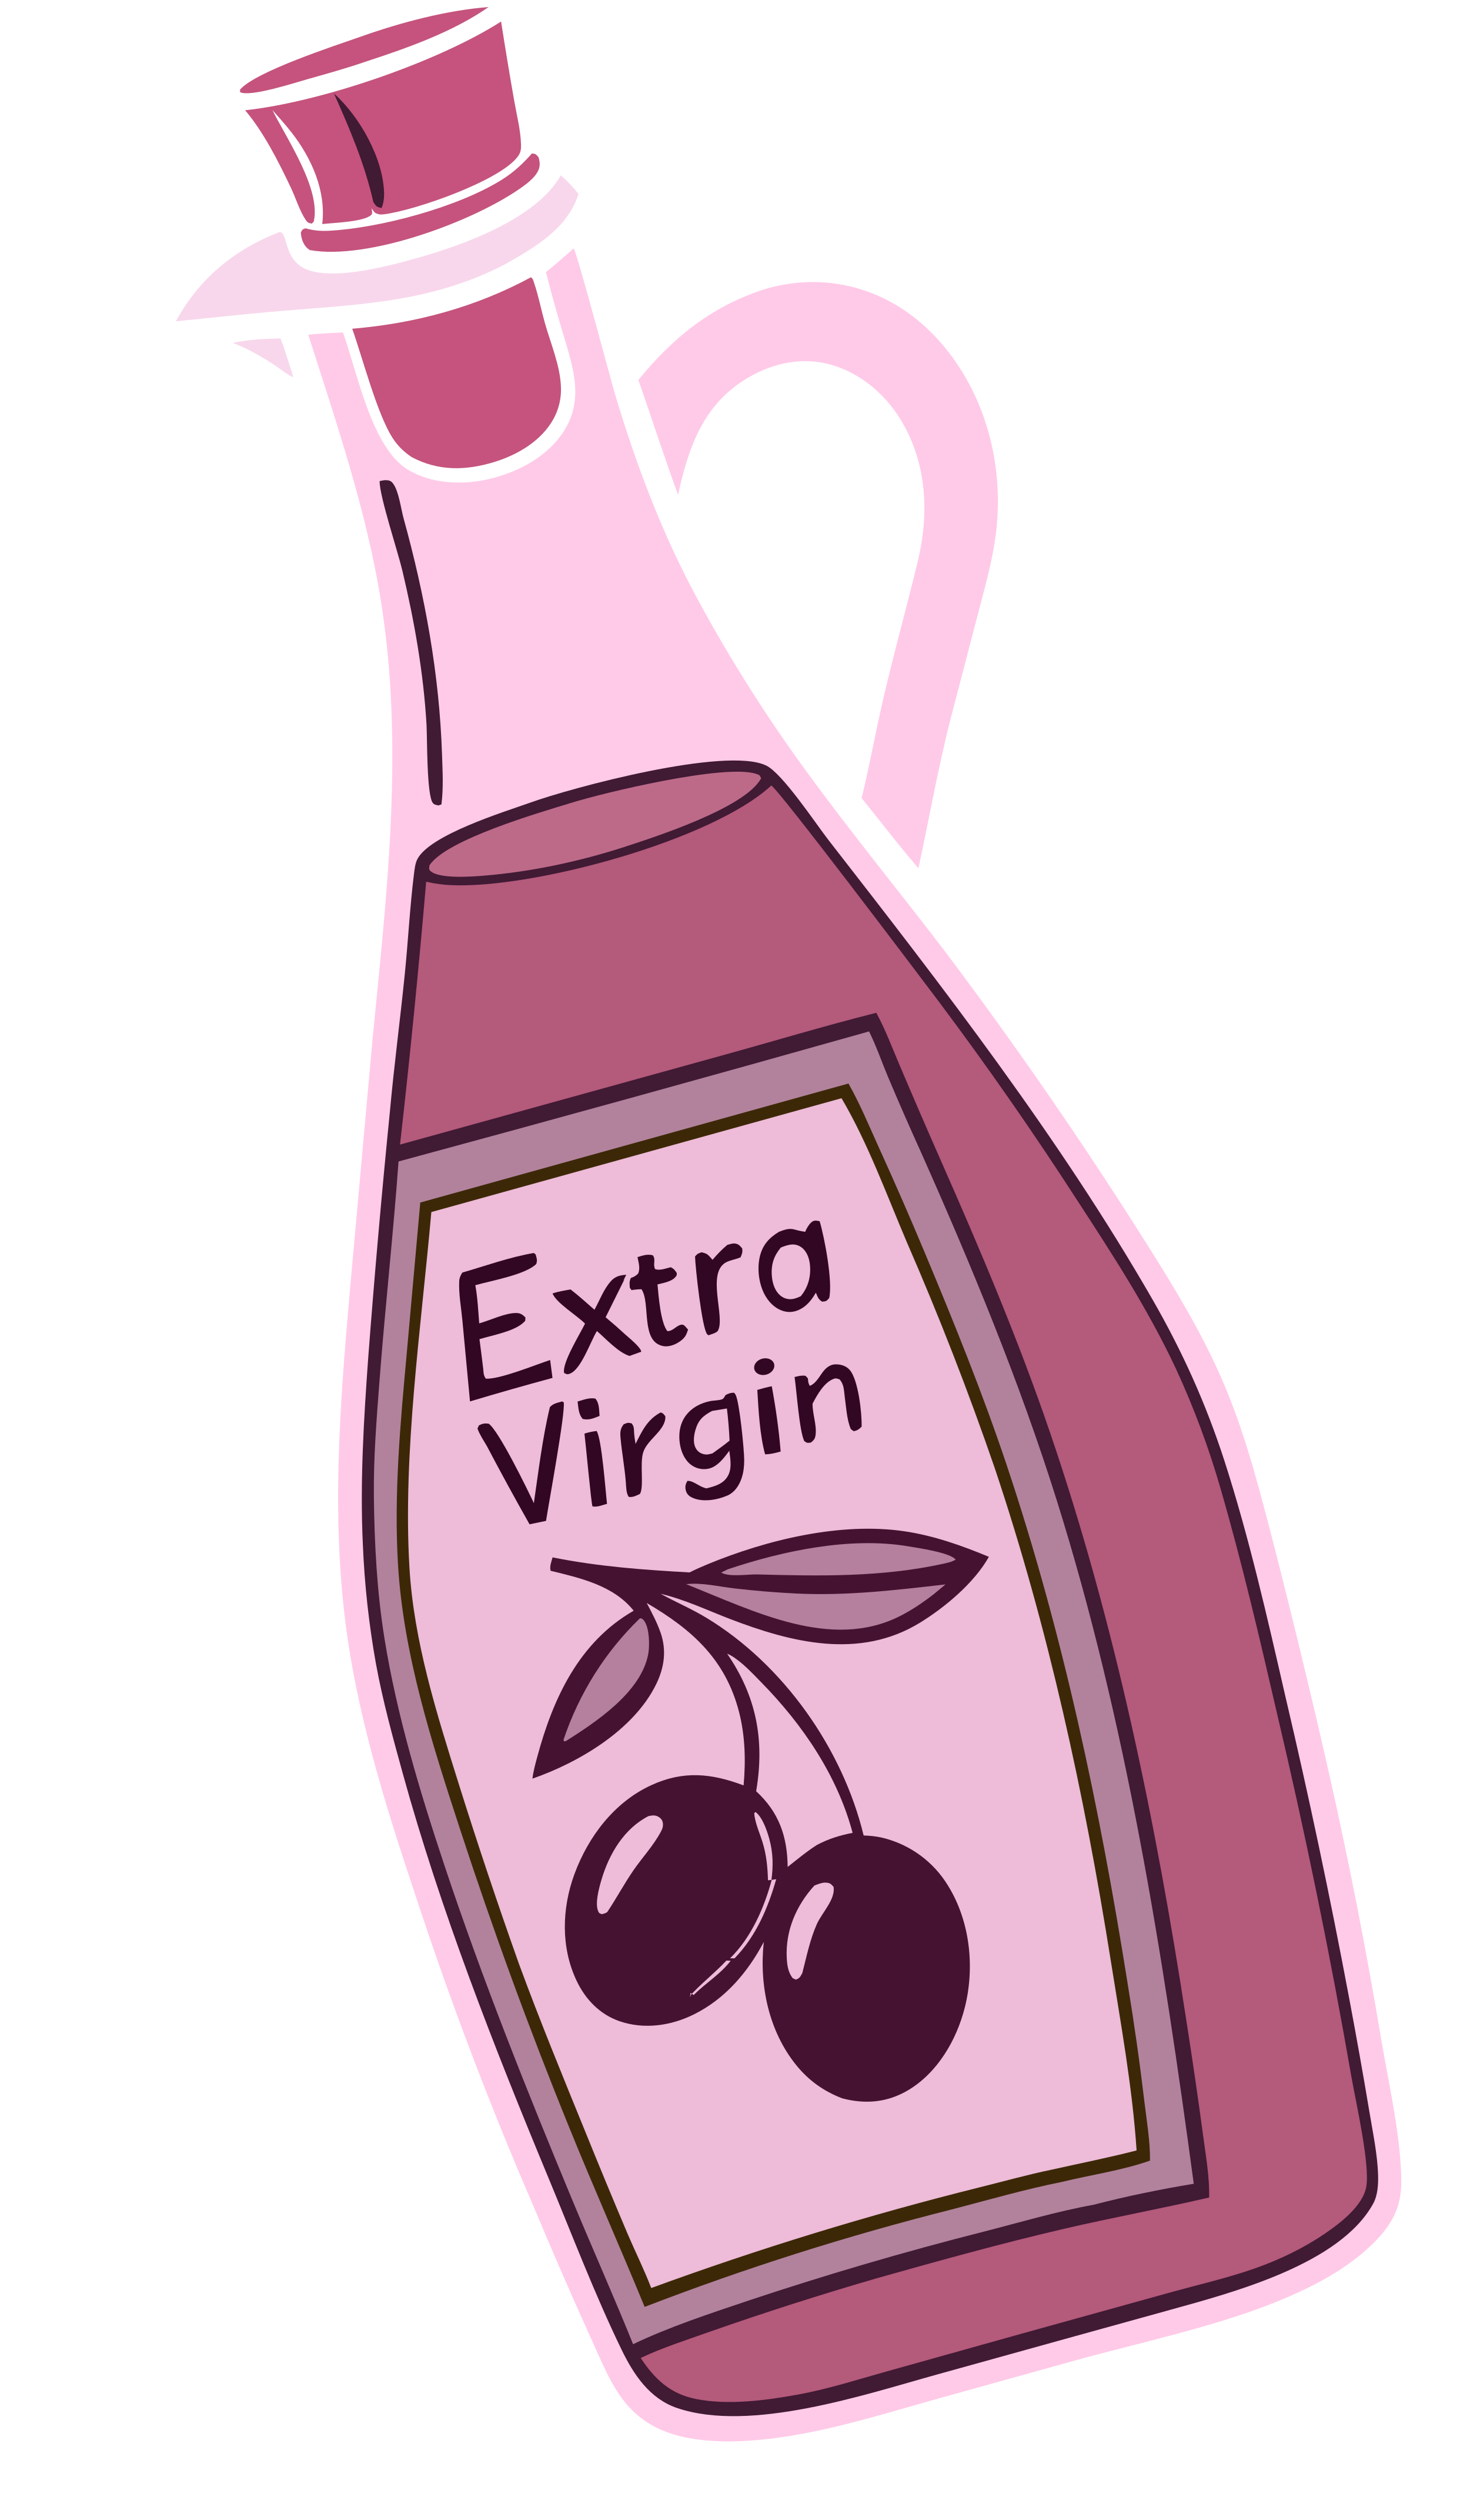 <svg width="130" height="221" viewBox="0 0 130 221" fill="none" xmlns="http://www.w3.org/2000/svg">
<path d="M50.734 21.959C51.013 22.272 54.047 33.709 54.411 34.922C56.315 41.265 58.656 47.431 61.842 53.246C64.735 58.562 67.987 63.672 71.575 68.543C75.488 73.9 79.73 79.052 83.748 84.337C89.364 91.813 94.705 99.492 99.76 107.36C102.859 112.233 106.08 117.195 108.321 122.537C110.247 127.127 111.464 131.995 112.714 136.803C114.405 143.415 116.008 150.05 117.52 156.705C119.31 164.624 120.871 172.594 122.202 180.604C122.867 184.433 123.907 189.031 123.923 192.863C123.932 195.117 123.087 196.649 121.551 198.199C119.125 200.647 115.896 202.265 112.735 203.538C107.384 205.692 100.827 207.083 95.195 208.632L82.359 212.205C76.427 213.876 70.379 215.831 64.154 215.825C62.068 215.781 59.847 215.525 57.964 214.559C56.804 213.964 55.798 213.105 55.029 212.051C53.835 210.437 53.054 208.428 52.219 206.611C50.503 202.827 48.844 199.016 47.243 195.182C43.306 186.096 39.787 176.834 36.698 167.426C34.03 159.445 31.457 151.209 30.474 142.826C29.293 132.761 30.169 122.835 31.058 112.789L32.942 91.902C34.219 78.927 35.769 65.869 33.648 52.887C32.361 45.012 29.689 37.179 27.26 29.592C28.273 29.474 29.308 29.448 30.327 29.387C31.584 32.837 32.846 39.539 36.036 41.497C38.127 42.78 40.867 42.898 43.203 42.357C45.841 41.747 48.545 40.322 49.977 37.932C51.713 35.037 50.545 32.07 49.681 29.125C49.188 27.442 48.703 25.762 48.284 24.058C49.119 23.379 49.927 22.672 50.734 21.959Z" fill="#FFCAE8"/>
<path d="M46.781 70.991C50.546 69.623 64.214 65.965 67.758 67.673C69.202 68.369 72.144 72.815 73.257 74.247C83.397 87.284 93.671 100.537 101.927 114.883C104.549 119.439 106.649 124.091 108.269 129.096C110.463 135.879 112.064 142.948 113.658 149.896C115.747 158.771 117.633 167.692 119.316 176.652C119.948 179.996 120.545 183.346 121.107 186.702C121.409 188.531 121.817 190.434 121.872 192.286C121.896 193.106 121.841 194.069 121.438 194.802C118.485 200.175 109.01 202.659 103.463 204.197L95.057 206.523L82.93 209.889C76.492 211.671 66.398 215.071 59.887 212.872C57.459 212.051 56.044 209.927 54.969 207.712C52.583 202.794 50.609 197.595 48.512 192.546C43.665 180.874 38.977 168.935 35.609 156.74C34.732 153.563 33.851 150.36 33.254 147.116C32.626 143.626 32.237 140.098 32.09 136.555C31.827 131 32.169 125.487 32.569 119.95C33.12 112.719 33.757 105.495 34.479 98.279C34.848 94.213 35.389 90.154 35.8 86.089C36.097 83.148 36.246 80.163 36.613 77.235C36.662 76.84 36.722 76.325 36.898 75.97C37.974 73.812 44.549 71.783 46.781 70.991Z" fill="#411A34"/>
<path d="M35.245 102.674C49.135 98.916 63.006 95.084 76.855 91.178C77.494 92.463 77.975 93.87 78.53 95.195C79.455 97.386 80.409 99.565 81.391 101.732C85.879 111.803 90.152 122.107 93.457 132.636C99.608 152.233 102.831 172.728 105.57 193.044C102.609 193.535 99.605 194.147 96.699 194.904C93.443 195.492 90.212 196.455 87.007 197.275C79.957 199.061 72.975 201.108 66.075 203.41C62.69 204.55 59.218 205.687 55.987 207.225C54.297 203.045 52.458 198.916 50.725 194.752C46.646 184.949 42.679 175.032 39.322 164.956C37.138 158.4 35.083 151.595 33.988 144.762C33.335 140.681 33.111 136.439 33.064 132.31C33.024 128.907 33.3 125.487 33.559 122.094C34.053 115.616 34.776 109.149 35.245 102.674Z" fill="#B2829D"/>
<path d="M37.166 106.303L75.034 95.783C76.036 97.549 76.827 99.455 77.663 101.306C79.085 104.423 80.456 107.563 81.778 110.724C84.369 116.914 86.898 123.152 89.029 129.517C94.029 144.457 97.251 159.808 99.723 175.348C100.303 178.859 100.803 182.384 101.221 185.918C101.424 187.59 101.721 189.312 101.7 190.999C99.217 191.873 96.49 192.253 93.928 192.877C90.65 193.533 87.377 194.479 84.138 195.324C74.93 197.641 65.87 200.515 57.009 203.93C54.825 198.615 52.485 193.367 50.327 188.039C46.802 179.37 43.584 170.58 40.678 161.683C38.206 154.117 35.671 146.288 35.196 138.292C34.827 132.083 35.403 125.813 35.971 119.634L37.166 106.303Z" fill="#3C2807"/>
<path d="M38.145 107.145L74.42 97.083C76.744 101.024 78.401 105.587 80.192 109.8C83.044 116.342 85.634 122.994 87.957 129.742C92.712 143.903 95.897 158.611 98.237 173.353C99.114 178.876 100.146 184.517 100.515 190.099C98.024 190.742 95.482 191.244 92.972 191.806C90.856 192.243 88.747 192.838 86.648 193.356C76.811 195.806 67.112 198.779 57.592 202.262C56.98 200.66 56.197 199.092 55.519 197.512C54.238 194.492 52.983 191.462 51.752 188.422C49.743 183.487 47.704 178.539 45.869 173.538C44.005 168.294 42.238 163.017 40.572 157.707C38.623 151.492 36.594 145.121 36.209 138.573C35.612 128.431 37.248 117.337 38.145 107.145Z" fill="#EEBBD8"/>
<path d="M48.867 137.672C52.921 138.486 56.865 138.772 60.981 139.002C61.5 138.739 62.039 138.502 62.577 138.28C67.809 136.117 74.348 134.532 79.986 135.365C82.572 135.747 85.049 136.624 87.451 137.623C86.17 139.913 83.588 142.076 81.37 143.439C76.017 146.728 69.994 145.21 64.522 143.103C62.498 142.324 60.536 141.388 58.416 140.889C59.763 141.628 61.168 142.222 62.488 143.024C69.286 147.148 74.522 154.589 76.376 162.256C76.925 162.274 77.487 162.33 78.022 162.454C80.46 163.037 82.56 164.571 83.852 166.713C85.79 169.855 86.219 173.909 85.324 177.457C84.597 180.336 82.909 183.239 80.292 184.785C78.448 185.874 76.505 186.024 74.48 185.493C72.853 184.868 71.527 183.927 70.429 182.575C67.977 179.557 67.13 175.476 67.546 171.667C66.128 174.354 64.135 176.693 61.377 178.066C59.337 179.083 56.959 179.427 54.775 178.67C53.044 178.07 51.782 176.75 51.006 175.129C49.591 172.175 49.679 168.721 50.797 165.681C52.018 162.361 54.328 159.302 57.611 157.803C60.453 156.504 62.914 156.76 65.76 157.83C65.956 155.648 65.902 153.437 65.35 151.309C64.145 146.674 61.187 144.042 57.191 141.704C57.639 142.548 58.091 143.397 58.41 144.301C58.971 145.89 58.749 147.422 58.012 148.917C56.026 152.947 51.183 155.805 47.086 157.233C47.16 156.601 47.337 155.956 47.503 155.341C48.904 150.136 51.197 145.166 56.041 142.387C54.259 140.158 51.337 139.501 48.695 138.857C48.588 138.464 48.763 138.054 48.867 137.672Z" fill="#451232"/>
<path d="M64.307 146.191C64.392 146.227 64.515 146.276 64.598 146.323C65.585 146.884 66.527 147.908 67.303 148.698C71.009 152.469 74.061 156.985 75.401 162.024C74.244 162.252 73.283 162.544 72.241 163.097C71.332 163.673 70.499 164.376 69.657 165.036C69.63 162.364 68.896 160.206 66.87 158.345C67.642 153.822 66.888 149.943 64.307 146.191Z" fill="#EEBBD8"/>
<path d="M60.685 140.042C62.011 139.873 63.609 140.264 64.955 140.416C66.743 140.622 68.534 140.772 70.325 140.863C74.85 141.091 79.158 140.571 83.615 140.062L82.632 140.882C81.668 141.632 80.656 142.326 79.574 142.87C73.484 145.929 66.674 142.423 60.685 140.042Z" fill="#B4809D"/>
<path d="M64.358 138.728C69.257 137.085 75.204 135.826 80.344 136.699C81.129 136.833 84.069 137.248 84.515 137.878L84.092 138.07C83.872 138.129 83.655 138.184 83.432 138.233C77.944 139.434 72.51 139.327 66.952 139.179C66.164 139.158 64.442 139.433 63.783 139.012L64.358 138.728Z" fill="#B4809D"/>
<path d="M56.591 143.06L56.745 143.071C56.873 143.169 56.893 143.172 56.999 143.329C57.438 143.979 57.466 145.496 57.324 146.235C56.673 149.629 52.677 152.237 50.055 153.907L49.888 153.938L49.831 153.804C51.213 149.697 53.531 146.013 56.591 143.06Z" fill="#B4809D"/>
<path d="M57.349 160.543C57.697 160.477 57.982 160.421 58.314 160.66C58.473 160.773 58.577 160.915 58.612 161.113C58.671 161.452 58.582 161.661 58.432 161.944C57.784 163.16 56.789 164.216 56.014 165.343C55.198 166.53 54.511 167.815 53.711 169.014C53.569 169.143 53.397 169.163 53.219 169.216C53.023 169.12 52.996 169.159 52.913 168.981C52.591 168.298 52.969 166.939 53.169 166.245C53.864 163.84 55.224 161.631 57.349 160.543Z" fill="#EEBBD8"/>
<path d="M72.022 166.68C72.305 166.572 72.715 166.404 73.021 166.423C73.409 166.448 73.466 166.525 73.713 166.789C73.917 167.869 72.683 169.093 72.239 170.089C71.631 171.451 71.324 172.986 70.952 174.423C70.757 174.749 70.75 174.859 70.384 174.999L70.099 174.868C69.692 174.34 69.609 173.722 69.576 173.068C69.456 170.664 70.415 168.448 72.022 166.68Z" fill="#EEBBD8"/>
<path d="M67.917 166.216C67.88 165.046 67.787 163.986 67.431 162.839C67.178 162.022 66.765 161.133 66.698 160.292L66.813 160.178C67.421 160.634 67.834 161.814 68.042 162.587C68.381 163.849 68.381 164.959 68.222 166.187L67.917 166.216Z" fill="#EEBBD8"/>
<path d="M68.246 166.18L68.643 166.123C67.938 168.603 66.88 171.15 64.963 173.114L64.561 173.115C66.459 171.267 67.609 168.566 68.246 166.18Z" fill="#EEBBD8"/>
<path d="M64.24 173.314L64.621 173.329C63.694 174.537 62.463 175.255 61.418 176.289C61.393 176.313 61.37 176.339 61.347 176.365L61.093 176.175L61.039 176.257L61.104 176.442L60.98 176.476C61.976 175.359 63.209 174.423 64.24 173.314Z" fill="#EEBBD8"/>
<path d="M68.888 108.892C69.341 108.72 69.778 108.546 70.272 108.691C70.588 108.783 70.884 108.844 71.206 108.892C71.317 108.619 71.505 108.286 71.711 108.092C71.974 107.845 72.159 107.886 72.487 107.958C72.921 109.412 73.662 113.332 73.328 114.748C73.076 115.034 73.075 115.03 72.706 115.067C72.351 114.847 72.329 114.668 72.15 114.274C71.909 114.704 71.602 115.119 71.237 115.423C70.719 115.854 70.081 116.083 69.411 115.932C68.719 115.777 68.138 115.288 67.737 114.641C67.138 113.673 66.945 112.298 67.168 111.21C67.401 110.069 68.001 109.436 68.888 108.892Z" fill="#320723"/>
<path d="M69.049 110.286C69.353 110.158 69.689 110.039 70.021 110.014C70.374 109.988 70.743 110.116 71.026 110.389C71.422 110.77 71.6 111.369 71.638 111.919C71.712 112.971 71.416 113.847 70.824 114.579C70.533 114.721 70.271 114.83 69.944 114.847C69.551 114.867 69.157 114.706 68.858 114.382C68.468 113.96 68.299 113.348 68.257 112.774C68.18 111.735 68.458 111.003 69.049 110.286Z" fill="#EEBBD8"/>
<path d="M40.882 112.496C42.947 111.902 45.096 111.12 47.208 110.765L47.366 110.89C47.473 111.271 47.531 111.365 47.427 111.734C46.469 112.688 43.424 113.215 42.036 113.611C42.236 114.72 42.291 115.865 42.379 116.986C43.362 116.718 44.696 116.049 45.681 116.071C46.035 116.078 46.215 116.219 46.465 116.459L46.452 116.742C45.744 117.658 43.512 118.035 42.402 118.382C42.519 119.26 42.63 120.138 42.735 121.017C42.765 121.361 42.755 121.591 42.968 121.875C44.196 121.947 47.329 120.656 48.652 120.224L48.859 121.808C46.419 122.468 43.987 123.16 41.564 123.886L40.893 116.74C40.79 115.635 40.554 114.361 40.612 113.262C40.628 112.951 40.729 112.756 40.882 112.496Z" fill="#320723"/>
<path d="M64.173 123.318C64.448 123.177 64.61 123.116 64.92 123.117C64.965 123.178 65.02 123.233 65.055 123.3C65.401 123.955 65.813 128.173 65.814 129.082C65.815 129.62 65.756 130.151 65.588 130.659C65.37 131.318 64.968 131.924 64.333 132.203C63.439 132.595 62.095 132.836 61.167 132.366C60.895 132.229 60.721 132.044 60.645 131.735C60.569 131.423 60.633 131.163 60.795 130.912C61.344 130.881 61.866 131.469 62.484 131.57C63.125 131.405 63.793 131.243 64.227 130.689C64.776 129.99 64.603 129.074 64.497 128.245C64.037 128.872 63.443 129.671 62.647 129.833C62.094 129.945 61.517 129.816 61.065 129.452C60.506 129.003 60.209 128.265 60.115 127.561C59.847 125.553 60.997 124.217 62.84 123.85C63.054 123.808 63.752 123.786 63.919 123.667C64.035 123.584 64.088 123.434 64.173 123.318Z" fill="#320723"/>
<path d="M62.973 124.726L64.285 124.509C64.399 125.453 64.477 126.402 64.52 127.352C64.033 127.751 63.516 128.113 63.005 128.482C62.853 128.517 62.62 128.588 62.458 128.579C62.108 128.559 61.804 128.418 61.603 128.136C61.255 127.647 61.345 126.941 61.504 126.397C61.756 125.531 62.18 125.144 62.973 124.726Z" fill="#EEBBD8"/>
<path d="M49.706 123.887L49.855 123.969C49.996 124.959 48.574 132.619 48.289 134.444L46.832 134.748C45.531 132.451 44.266 130.133 43.037 127.795C42.751 127.309 42.416 126.817 42.227 126.284L42.359 125.998C42.692 125.84 42.85 125.809 43.216 125.853C44.102 126.458 46.641 131.658 47.212 132.876C47.623 130.068 47.965 127.145 48.629 124.392C48.928 124.054 49.283 124.02 49.706 123.887Z" fill="#320723"/>
<path d="M48.864 114.343C49.385 114.163 49.918 114.083 50.46 113.988C51.191 114.548 51.875 115.181 52.571 115.782C53.034 114.953 53.39 113.947 54.044 113.234C54.421 112.824 54.836 112.726 55.383 112.691L55.116 113.226L55.228 113.086L53.558 116.447C54.165 116.953 54.76 117.473 55.34 118.007C55.633 118.272 56.701 119.134 56.707 119.494L55.669 119.867C54.663 119.548 53.57 118.335 52.788 117.663C52.225 118.567 51.395 121.083 50.38 121.439C50.131 121.526 50.111 121.465 49.891 121.377C49.678 120.512 51.266 117.975 51.738 117.007C50.996 116.264 49.203 115.19 48.864 114.343Z" fill="#320723"/>
<path d="M56.377 111.128C56.831 110.992 57.27 110.832 57.741 110.972C58.019 111.386 57.723 111.722 57.928 112.18C58.343 112.355 58.882 112.118 59.318 112.023C59.589 112.155 59.68 112.273 59.847 112.527C59.848 112.672 59.871 112.688 59.8 112.799C59.485 113.289 58.668 113.409 58.146 113.542C58.239 114.534 58.414 116.926 59.019 117.671C59.551 117.685 59.813 117.129 60.324 117.097C60.51 117.085 60.72 117.403 60.847 117.538C60.727 117.898 60.643 118.144 60.353 118.403C59.921 118.789 59.248 119.103 58.661 118.995C56.618 118.618 57.563 115.209 56.73 113.966C56.498 113.972 56.279 113.984 56.049 114.017C55.983 114.026 55.917 114.037 55.852 114.047L55.7 113.839C55.677 113.472 55.636 113.309 55.79 112.974C56.077 112.876 56.224 112.794 56.44 112.577C56.635 112.099 56.475 111.62 56.377 111.128Z" fill="#320723"/>
<path d="M70.269 121.729C70.538 121.664 70.789 121.597 71.07 121.603C71.295 121.607 71.3 121.693 71.449 121.856C71.473 122.136 71.469 122.261 71.611 122.51C72.178 122.298 72.469 121.646 72.847 121.183C73.119 120.849 73.474 120.608 73.913 120.607C74.367 120.606 74.842 120.744 75.158 121.118C75.908 122.005 76.233 124.952 76.196 126.119C75.955 126.355 75.828 126.45 75.5 126.519L75.242 126.333C74.877 125.47 74.826 124.32 74.694 123.387C74.635 122.855 74.618 122.346 74.249 121.937C74.06 121.883 73.952 121.814 73.76 121.88C72.897 122.172 72.274 123.287 71.859 124.085C71.846 124.989 72.242 125.98 72.126 126.847C72.078 127.206 71.967 127.309 71.711 127.524C71.397 127.557 71.389 127.579 71.126 127.393C70.689 126.496 70.452 122.955 70.269 121.729Z" fill="#320723"/>
<path d="M58.433 124.856C58.688 124.962 58.681 124.995 58.839 125.201C58.907 126.411 57.258 127.226 56.887 128.371C56.56 129.378 56.969 131.382 56.6 132.057C56.261 132.218 56 132.372 55.611 132.329C55.354 131.99 55.384 131.404 55.341 130.974C55.235 129.666 54.991 128.385 54.875 127.087C54.833 126.614 54.852 126.285 55.16 125.904C55.493 125.77 55.52 125.743 55.863 125.827C56.032 126.055 56.058 126.188 56.067 126.461C56.08 126.864 56.137 127.245 56.203 127.642C56.78 126.501 57.248 125.477 58.433 124.856Z" fill="#320723"/>
<path d="M64.322 110.047C64.502 110.001 64.774 109.906 64.957 109.924C65.311 109.957 65.415 110.112 65.636 110.357C65.683 110.692 65.626 110.842 65.491 111.147C65.097 111.323 64.651 111.377 64.273 111.557C62.415 112.445 64.152 116.389 63.499 117.618C63.384 117.836 62.884 117.948 62.656 118.038C62.617 118.007 62.572 117.983 62.539 117.946C62.074 117.422 61.492 112.017 61.466 111.072C61.679 110.823 61.736 110.806 62.048 110.703C62.465 110.811 62.541 110.835 62.835 111.163C62.896 111.23 62.952 111.301 63.011 111.37C63.424 110.885 63.834 110.456 64.322 110.047Z" fill="#320723"/>
<path d="M51.687 126.731C52.049 126.614 52.383 126.546 52.761 126.498C53.213 127.16 53.551 131.818 53.681 132.936C53.295 133.044 52.79 133.256 52.397 133.163C52.288 132.964 51.793 127.53 51.687 126.731Z" fill="#320723"/>
<path d="M66.973 122.868C67.4 122.741 67.815 122.63 68.252 122.544C68.601 124.436 68.883 126.391 69.036 128.316C68.557 128.448 68.153 128.557 67.659 128.559C67.19 126.836 67.08 124.666 66.973 122.868Z" fill="#320723"/>
<path d="M51.08 123.894C51.58 123.753 52.142 123.521 52.658 123.642C53.011 124.055 52.975 124.645 53.022 125.165C52.499 125.378 52.092 125.561 51.535 125.437C51.152 125.005 51.154 124.445 51.08 123.894Z" fill="#320723"/>
<path d="M67.219 120.176C67.644 119.979 68.144 120.069 68.368 120.383C68.593 120.697 68.467 121.13 68.078 121.378C67.797 121.558 67.436 121.602 67.143 121.493C66.851 121.384 66.677 121.14 66.693 120.862C66.709 120.584 66.912 120.319 67.219 120.176Z" fill="#320723"/>
<path d="M68.207 69.442C68.825 69.717 81.303 86.256 82.941 88.43C87.265 94.19 91.385 100.102 95.293 106.154C98.415 110.941 101.545 115.767 103.974 120.954C105.577 124.418 106.911 128 107.964 131.67C109.846 138.178 111.395 144.801 112.918 151.402C115.441 162.083 117.644 172.837 119.523 183.65C119.919 185.88 121.167 191.357 120.828 193.3C120.529 195.022 118.457 196.579 117.097 197.499C115.212 198.773 113.119 199.771 110.976 200.526C108.581 201.369 106.03 201.952 103.579 202.628L90.355 206.294L78.339 209.656C75.756 210.379 73.153 211.211 70.513 211.69C67.687 212.203 64.365 212.637 61.535 212.068C59.268 211.612 57.89 210.311 56.66 208.444C58.575 207.537 60.691 206.863 62.688 206.153C67.591 204.434 72.539 202.85 77.528 201.401C83.039 199.849 88.542 198.318 94.119 197.021C98.376 196.032 102.676 195.246 106.931 194.26C106.974 192.454 106.632 190.553 106.396 188.764C105.941 185.39 105.45 182.022 104.921 178.658C102.212 161.01 98.61 143.445 92.824 126.53C90.047 118.414 86.693 110.493 83.23 102.652C81.988 99.836 80.766 97.012 79.565 94.18C78.903 92.635 78.299 91.006 77.495 89.531C72.902 90.688 68.344 92.065 63.776 93.325L35.376 101.181C36.253 93.446 37.024 85.7 37.688 77.944C38.444 78.122 39.216 78.225 39.992 78.251C47.197 78.543 62.943 74.305 68.207 69.442Z" fill="#B45A7B"/>
<path d="M50.368 71.018C53.368 70.069 64.205 67.477 66.907 68.422C67.182 68.518 67.177 68.515 67.308 68.802C65.9 71.44 57.816 74.027 54.939 74.96C51.067 76.191 46.897 77.072 42.839 77.405C41.864 77.485 38.772 77.74 38.033 76.963C37.897 76.82 37.965 76.678 37.978 76.499C39.451 74.221 47.737 71.824 50.368 71.018Z" fill="#BD6A89"/>
<path d="M33.569 42.529C33.744 42.496 33.953 42.439 34.131 42.445C34.434 42.456 34.591 42.511 34.778 42.768C35.271 43.443 35.464 45.001 35.695 45.836C37.579 52.655 38.856 59.612 39.09 66.681C39.139 68.144 39.226 69.663 39.039 71.111L38.772 71.203C38.588 71.152 38.414 71.15 38.284 70.993C37.725 70.317 37.789 65.254 37.719 64.05C37.454 59.481 36.645 54.902 35.584 50.448C35.171 48.709 33.569 43.9 33.569 42.529Z" fill="#411A34"/>
<path d="M67.641 25.554C70.043 24.863 72.428 24.726 74.879 25.25C79.156 26.165 82.568 28.923 84.906 32.573C87.742 37.002 88.761 42.452 88.011 47.635C87.677 49.939 87.02 52.213 86.435 54.464L84.06 63.572C82.945 67.923 82.175 72.362 81.221 76.751C79.488 74.745 77.866 72.616 76.198 70.553C76.654 68.703 77.02 66.822 77.421 64.958C78.478 59.701 79.943 54.702 81.185 49.517C82.206 45.255 81.942 40.797 79.584 36.991C78.133 34.651 75.755 32.737 73.047 32.129C70.504 31.558 67.964 32.23 65.793 33.611C62.113 35.951 60.853 39.687 59.964 43.739C58.725 40.381 57.642 36.965 56.451 33.59C59.589 29.775 62.903 27.097 67.641 25.554Z" fill="#FFCAE8"/>
<path d="M21.677 9.747C28.263 9.044 38.642 5.522 44.314 1.904C44.677 4.238 45.063 6.569 45.472 8.895C45.691 10.145 46.035 11.473 46.076 12.742C46.088 13.138 46.07 13.434 45.837 13.775C44.363 15.929 36.732 18.601 33.963 18.943C33.857 18.956 33.716 18.958 33.614 18.962C33.118 18.854 33.144 18.809 32.864 18.418C32.879 18.594 32.974 18.869 32.833 19.001C32.171 19.621 29.502 19.69 28.497 19.808C28.85 16.888 27.563 13.995 25.796 11.727C25.261 11.041 24.673 10.381 24.093 9.733C25.361 12.288 28.394 16.695 27.748 19.587L27.582 19.767C27.282 19.703 27.216 19.707 27.034 19.437C26.507 18.656 26.152 17.506 25.744 16.64C24.673 14.362 23.303 11.658 21.677 9.747Z" fill="#C5537D"/>
<path d="M33.019 17.868C32.247 14.463 30.944 11.434 29.534 8.261C31.813 10.317 33.886 13.974 33.969 17.086C33.981 17.524 33.915 17.981 33.742 18.388C33.263 18.286 33.288 18.243 33.019 17.868Z" fill="#411A34"/>
<path d="M46.955 24.512C47.136 24.636 47.152 24.772 47.221 24.972C47.613 26.114 47.851 27.345 48.175 28.511C48.688 30.353 49.553 32.326 49.608 34.248C49.644 35.198 49.426 36.141 48.977 36.979C47.918 38.956 45.78 40.212 43.694 40.846C41.183 41.61 38.758 41.659 36.403 40.405C35.725 39.952 35.158 39.402 34.717 38.714C33.335 36.56 32.08 31.678 31.148 29.06C36.687 28.599 42.052 27.16 46.955 24.512Z" fill="#C5537D"/>
<path d="M24.692 20.521C25.437 20.433 25.088 22.625 26.684 23.601C28.905 24.96 34.142 23.575 36.637 22.882C40.833 21.716 47.418 19.386 49.593 15.495C50.178 16.021 50.681 16.526 51.158 17.155L51.144 17.198C50.168 20.25 47.231 21.908 44.619 23.387C38.22 26.697 32.001 26.902 25.031 27.475C21.863 27.735 18.718 28.094 15.557 28.401C17.594 24.629 20.745 22.047 24.692 20.521Z" fill="#F8D7EC"/>
<path d="M31.939 3.227C35.441 1.986 39.51 0.905 43.208 0.623C40.015 2.847 35.984 4.258 32.267 5.473C30.603 6.044 28.904 6.52 27.21 6.995C26.159 7.289 22.133 8.604 21.236 8.15L21.231 7.92C22.594 6.327 29.587 4.053 31.939 3.227Z" fill="#C5537D"/>
<path d="M47.035 13.573C47.046 13.571 47.057 13.567 47.068 13.568C47.401 13.598 47.409 13.654 47.629 13.903C47.705 14.194 47.756 14.389 47.714 14.693C47.607 15.465 46.745 16.129 46.165 16.543C41.925 19.572 32.542 23.03 27.395 22.107C27.289 22.026 27.192 21.961 27.101 21.866C26.789 21.543 26.617 20.989 26.607 20.546C26.745 20.275 26.73 20.285 27.014 20.184C27.71 20.376 28.344 20.437 29.059 20.401C33.598 20.172 40.596 18.287 44.438 15.85C45.453 15.206 46.238 14.475 47.035 13.573Z" fill="#C5537D"/>
<path d="M20.596 30.315C21.949 30.012 23.426 29.945 24.805 29.916C25.243 31.032 25.575 32.209 25.944 33.35C25.417 33.14 24.872 32.667 24.392 32.352C23.154 31.538 22.003 30.849 20.596 30.315Z" fill="#F8D7EC"/>
</svg>

